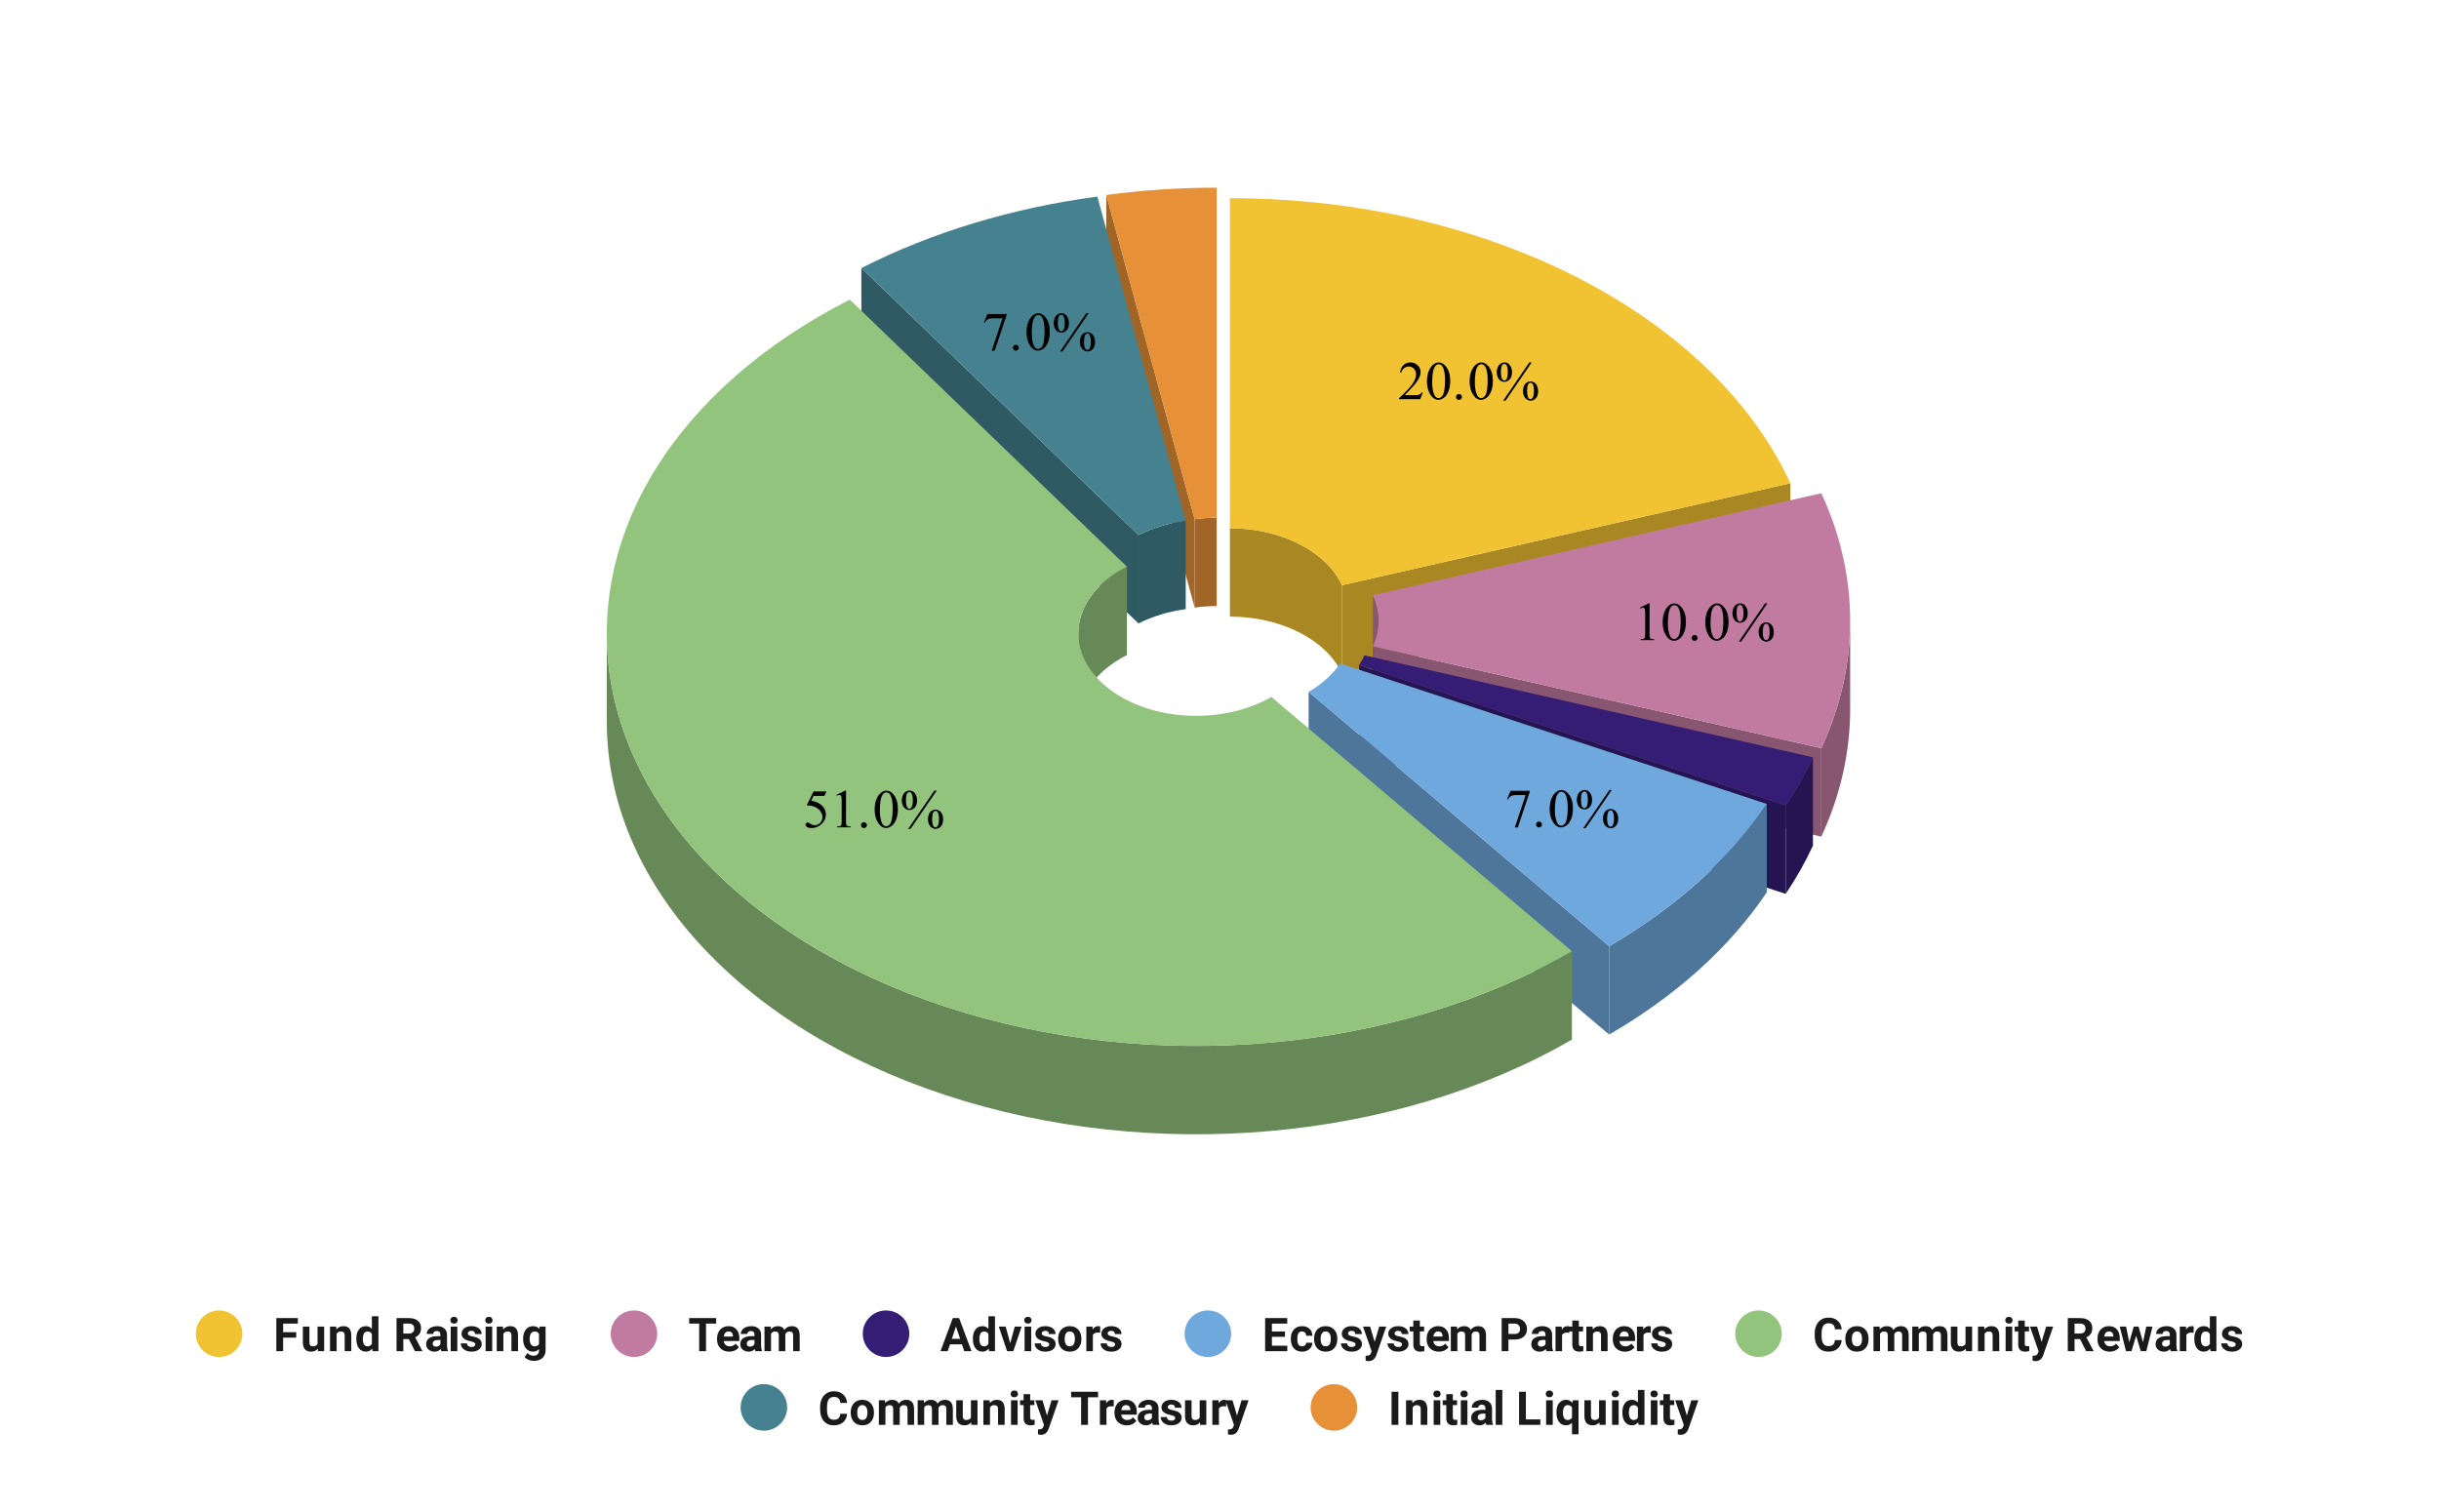 <svg version="1.1" viewBox="0.0 0.0 629.0 390.0" fill="none" stroke="none" stroke-linecap="square" stroke-miterlimit="10" width="629" height="390" xmlns:xlink="http://www.w3.org/1999/xlink" xmlns="http://www.w3.org/2000/svg"><path fill="#ffffff" d="M0 0L629.0 0L629.0 390.0L0 390.0L0 0Z" fill-rule="nonzero"/><path fill="#a98823" d="M346.092 150.942L461.741 124.638L461.741 147.438L346.092 173.742Z" fill-rule="nonzero"/><path fill="#a98823" d="M317.18 136.238C330.35 136.238 342.023 142.174 346.092 150.942L346.092 173.742C342.023 164.974 330.35 159.038 317.18 159.038Z" fill-rule="nonzero"/><path fill="#f1c232" d="M317.18 51.118C383.031 51.118 441.392 80.799 461.741 124.638L346.092 150.942C342.023 142.174 330.35 136.238 317.18 136.238Z" fill-rule="nonzero"/><path fill="#885670" d="M354.052 166.676L469.701 192.979L469.701 215.779L354.052 189.476Z" fill-rule="nonzero"/><path fill="#885670" d="M477.14 182.9C477.14 194.065 474.63 205.161 469.701 215.779L469.701 192.979C474.63 182.361 477.14 171.265 477.14 160.1Z" fill-rule="nonzero"/><path fill="#885670" d="M354.052 153.524C355.038 155.648 355.54 157.867 355.54 160.1L355.54 182.9C355.54 180.667 355.038 178.448 354.052 176.324Z" fill-rule="nonzero"/><path fill="#c27ba0" d="M469.701 127.221C479.62 148.59 479.62 171.61 469.701 192.979L354.052 166.676C356.036 162.402 356.036 157.798 354.052 153.524Z" fill-rule="nonzero"/><path fill="#251452" d="M350.486 171.511L460.513 207.753L460.513 230.553L350.486 194.311Z" fill-rule="nonzero"/><path fill="#251452" d="M467.54 218.13C465.572 222.37 463.225 226.519 460.513 230.553L460.513 207.753C463.225 203.719 465.572 199.57 467.54 195.33Z" fill-rule="nonzero"/><path fill="#351c75" d="M467.54 195.33C465.572 199.57 463.225 203.719 460.513 207.753L350.486 171.511C351.029 170.704 351.498 169.874 351.892 169.026Z" fill-rule="nonzero"/><path fill="#4e769a" d="M337.481 178.453L414.992 244.039L414.992 266.839L337.481 201.253Z" fill-rule="nonzero"/><path fill="#4e769a" d="M455.637 230.159C446.11 244.331 432.231 256.856 414.992 266.839L414.992 244.039C432.231 234.056 446.11 221.531 455.637 207.359Z" fill-rule="nonzero"/><path fill="#6fa8dc" d="M455.637 207.359C446.11 221.531 432.231 234.056 414.992 244.039L337.481 178.453C340.929 176.456 343.705 173.951 345.61 171.117Z" fill-rule="nonzero"/><path fill="#a16627" d="M308.088 133.901L285.303 50.288L285.303 73.088L308.088 156.701Z" fill-rule="nonzero"/><path fill="#a16627" d="M308.088 133.901C309.966 133.65 311.873 133.524 313.785 133.524L313.785 156.324C311.873 156.324 309.966 156.45 308.088 156.701Z" fill-rule="nonzero"/><path fill="#e69138" d="M285.303 50.288C294.691 49.035 304.227 48.404 313.785 48.404L313.785 133.524C311.873 133.524 309.966 133.65 308.088 133.901Z" fill-rule="nonzero"/><path fill="#305a63" d="M293.613 138.002L222.138 69.138L222.138 91.938L293.613 160.802Z" fill-rule="nonzero"/><path fill="#305a63" d="M293.613 138.002C297.233 136.16 301.39 134.901 305.785 134.314L305.785 157.114C301.39 157.701 297.233 158.96 293.613 160.802Z" fill-rule="nonzero"/><path fill="#45818e" d="M222.138 69.138C240.24 59.932 261.021 53.637 283 50.702L305.785 134.314C301.39 134.901 297.233 136.16 293.613 138.002Z" fill-rule="nonzero"/><path fill="#678958" d="M405.383 268.143C360.015 294.415 297.053 299.983 243.776 282.434C190.5 264.885 156.495 227.377 156.495 186.161L156.495 163.361C156.495 204.577 190.5 242.085 243.776 259.634C297.053 277.183 360.015 271.615 405.383 245.343Z" fill-rule="nonzero"/><path fill="#678958" d="M278.095 163.361C278.095 156.549 282.753 150.149 290.626 146.145L290.626 168.945C282.753 172.949 278.095 179.349 278.095 186.161Z" fill-rule="nonzero"/><path fill="#93c47d" d="M405.383 245.343C362.663 270.082 304.09 276.576 252.54 262.289C200.99 248.002 164.642 215.2 157.693 176.696C150.744 138.192 174.297 100.093 219.151 77.281L290.626 146.145C281.655 150.707 276.945 158.327 278.335 166.028C279.724 173.729 286.994 180.289 297.304 183.146C307.614 186.004 319.329 184.705 327.873 179.757Z" fill-rule="nonzero"/><path fill="#000000" d="M366.925 101.172L366.269 102.953L360.8 102.953L360.8 102.703Q363.222 100.5 364.206 99.11Q365.191 97.703 365.191 96.547Q365.191 95.672 364.644 95.11Q364.112 94.532 363.347 94.532Q362.675 94.532 362.128 94.938Q361.581 95.344 361.331 96.11L361.066 96.11Q361.237 94.844 361.941 94.172Q362.659 93.485 363.722 93.485Q364.847 93.485 365.597 94.219Q366.362 94.938 366.362 95.922Q366.362 96.625 366.034 97.328Q365.519 98.438 364.394 99.672Q362.691 101.532 362.253 101.922L364.675 101.922Q365.425 101.922 365.722 101.875Q366.019 101.813 366.253 101.641Q366.487 101.469 366.675 101.172L366.925 101.172ZM368.003 98.375Q368.003 96.782 368.487 95.641Q368.972 94.5 369.753 93.938Q370.378 93.485 371.034 93.485Q372.097 93.485 372.941 94.578Q374.003 95.922 374.003 98.235Q374.003 99.844 373.534 100.969Q373.081 102.094 372.347 102.61Q371.628 103.125 370.956 103.125Q369.644 103.125 368.753 101.547Q368.003 100.235 368.003 98.375ZM369.347 98.547Q369.347 100.453 369.816 101.672Q370.206 102.688 370.987 102.688Q371.347 102.688 371.737 102.36Q372.144 102.016 372.347 101.25Q372.659 100.063 372.659 97.922Q372.659 96.344 372.331 95.282Q372.097 94.5 371.706 94.172Q371.425 93.938 371.019 93.938Q370.566 93.938 370.191 94.36Q369.706 94.922 369.519 96.141Q369.347 97.36 369.347 98.547ZM376.253 101.625Q376.581 101.625 376.8 101.86Q377.019 102.078 377.019 102.391Q377.019 102.703 376.784 102.922Q376.566 103.141 376.253 103.141Q375.941 103.141 375.706 102.922Q375.487 102.703 375.487 102.391Q375.487 102.063 375.706 101.844Q375.941 101.625 376.253 101.625ZM379.003 98.375Q379.003 96.782 379.487 95.641Q379.972 94.5 380.753 93.938Q381.378 93.485 382.034 93.485Q383.097 93.485 383.941 94.578Q385.003 95.922 385.003 98.235Q385.003 99.844 384.534 100.969Q384.081 102.094 383.347 102.61Q382.628 103.125 381.956 103.125Q380.644 103.125 379.753 101.547Q379.003 100.235 379.003 98.375ZM380.347 98.547Q380.347 100.453 380.816 101.672Q381.206 102.688 381.987 102.688Q382.347 102.688 382.737 102.36Q383.144 102.016 383.347 101.25Q383.659 100.063 383.659 97.922Q383.659 96.344 383.331 95.282Q383.097 94.5 382.706 94.172Q382.425 93.938 382.019 93.938Q381.566 93.938 381.191 94.36Q380.706 94.922 380.519 96.141Q380.347 97.36 380.347 98.547ZM395.019 93.469L388.269 103.344L387.659 103.344L394.409 93.469L395.019 93.469ZM387.987 93.469Q388.909 93.469 389.425 94.235Q389.941 95 389.941 96Q389.941 97.188 389.362 97.844Q388.784 98.485 387.972 98.485Q387.441 98.485 386.987 98.188Q386.534 97.891 386.269 97.313Q386.003 96.719 386.003 96Q386.003 95.282 386.269 94.672Q386.55 94.063 387.019 93.766Q387.487 93.469 387.987 93.469ZM387.972 93.86Q387.628 93.86 387.347 94.266Q387.081 94.672 387.081 95.985Q387.081 96.938 387.237 97.438Q387.347 97.813 387.597 98.016Q387.737 98.141 387.956 98.141Q388.284 98.141 388.519 97.782Q388.847 97.266 388.847 96.032Q388.847 94.735 388.519 94.203Q388.3 93.86 387.972 93.86ZM394.706 98.36Q395.191 98.36 395.675 98.672Q396.159 98.969 396.409 99.563Q396.675 100.141 396.675 100.844Q396.675 102.063 396.097 102.703Q395.519 103.344 394.722 103.344Q394.222 103.344 393.753 103.032Q393.284 102.719 393.019 102.157Q392.753 101.578 392.753 100.844Q392.753 100.125 393.019 99.532Q393.284 98.938 393.753 98.657Q394.222 98.36 394.706 98.36ZM394.706 98.719Q394.378 98.719 394.144 99.078Q393.831 99.563 393.831 100.891Q393.831 102.125 394.144 102.61Q394.378 102.953 394.706 102.953Q395.019 102.953 395.269 102.578Q395.597 102.078 395.597 100.86Q395.597 99.578 395.269 99.063Q395.05 98.719 394.706 98.719Z" fill-rule="nonzero"/><path fill="#000000" d="M422.923 156.741L425.173 155.631L425.408 155.631L425.408 163.459Q425.408 164.241 425.47 164.444Q425.533 164.631 425.736 164.741Q425.939 164.834 426.58 164.85L426.58 165.1L423.095 165.1L423.095 164.85Q423.751 164.834 423.939 164.741Q424.126 164.631 424.205 164.475Q424.283 164.303 424.283 163.459L424.283 158.459Q424.283 157.444 424.205 157.162Q424.158 156.944 424.033 156.85Q423.908 156.741 423.736 156.741Q423.47 156.741 423.033 156.944L422.923 156.741ZM428.783 160.522Q428.783 158.928 429.267 157.787Q429.751 156.647 430.533 156.084Q431.158 155.631 431.814 155.631Q432.876 155.631 433.72 156.725Q434.783 158.069 434.783 160.381Q434.783 161.991 434.314 163.116Q433.861 164.241 433.126 164.756Q432.408 165.272 431.736 165.272Q430.423 165.272 429.533 163.694Q428.783 162.381 428.783 160.522ZM430.126 160.694Q430.126 162.6 430.595 163.819Q430.986 164.834 431.767 164.834Q432.126 164.834 432.517 164.506Q432.923 164.162 433.126 163.397Q433.439 162.209 433.439 160.069Q433.439 158.491 433.111 157.428Q432.876 156.647 432.486 156.319Q432.205 156.084 431.798 156.084Q431.345 156.084 430.97 156.506Q430.486 157.069 430.298 158.287Q430.126 159.506 430.126 160.694ZM437.033 163.772Q437.361 163.772 437.58 164.006Q437.798 164.225 437.798 164.537Q437.798 164.85 437.564 165.069Q437.345 165.287 437.033 165.287Q436.72 165.287 436.486 165.069Q436.267 164.85 436.267 164.537Q436.267 164.209 436.486 163.991Q436.72 163.772 437.033 163.772ZM439.783 160.522Q439.783 158.928 440.267 157.787Q440.751 156.647 441.533 156.084Q442.158 155.631 442.814 155.631Q443.876 155.631 444.72 156.725Q445.783 158.069 445.783 160.381Q445.783 161.991 445.314 163.116Q444.861 164.241 444.126 164.756Q443.408 165.272 442.736 165.272Q441.423 165.272 440.533 163.694Q439.783 162.381 439.783 160.522ZM441.126 160.694Q441.126 162.6 441.595 163.819Q441.986 164.834 442.767 164.834Q443.126 164.834 443.517 164.506Q443.923 164.162 444.126 163.397Q444.439 162.209 444.439 160.069Q444.439 158.491 444.111 157.428Q443.876 156.647 443.486 156.319Q443.205 156.084 442.798 156.084Q442.345 156.084 441.97 156.506Q441.486 157.069 441.298 158.287Q441.126 159.506 441.126 160.694ZM455.798 155.616L449.048 165.491L448.439 165.491L455.189 155.616L455.798 155.616ZM448.767 155.616Q449.689 155.616 450.205 156.381Q450.72 157.147 450.72 158.147Q450.72 159.334 450.142 159.991Q449.564 160.631 448.751 160.631Q448.22 160.631 447.767 160.334Q447.314 160.037 447.048 159.459Q446.783 158.866 446.783 158.147Q446.783 157.428 447.048 156.819Q447.33 156.209 447.798 155.912Q448.267 155.616 448.767 155.616ZM448.751 156.006Q448.408 156.006 448.126 156.412Q447.861 156.819 447.861 158.131Q447.861 159.084 448.017 159.584Q448.126 159.959 448.376 160.162Q448.517 160.287 448.736 160.287Q449.064 160.287 449.298 159.928Q449.626 159.412 449.626 158.178Q449.626 156.881 449.298 156.35Q449.08 156.006 448.751 156.006ZM455.486 160.506Q455.97 160.506 456.455 160.819Q456.939 161.116 457.189 161.709Q457.455 162.287 457.455 162.991Q457.455 164.209 456.876 164.85Q456.298 165.491 455.501 165.491Q455.001 165.491 454.533 165.178Q454.064 164.866 453.798 164.303Q453.533 163.725 453.533 162.991Q453.533 162.272 453.798 161.678Q454.064 161.084 454.533 160.803Q455.001 160.506 455.486 160.506ZM455.486 160.866Q455.158 160.866 454.923 161.225Q454.611 161.709 454.611 163.037Q454.611 164.272 454.923 164.756Q455.158 165.1 455.486 165.1Q455.798 165.1 456.048 164.725Q456.376 164.225 456.376 163.006Q456.376 161.725 456.048 161.209Q455.83 160.866 455.486 160.866Z" fill-rule="nonzero"/><path fill="#000000" d="M389.554 203.968L394.522 203.968L394.522 204.218L391.429 213.421L390.663 213.421L393.444 205.077L390.882 205.077Q390.116 205.077 389.788 205.265Q389.21 205.577 388.866 206.233L388.663 206.155L389.554 203.968ZM396.897 211.905Q397.225 211.905 397.444 212.14Q397.663 212.358 397.663 212.671Q397.663 212.983 397.429 213.202Q397.21 213.421 396.897 213.421Q396.585 213.421 396.35 213.202Q396.132 212.983 396.132 212.671Q396.132 212.343 396.35 212.124Q396.585 211.905 396.897 211.905ZM399.647 208.655Q399.647 207.061 400.132 205.921Q400.616 204.78 401.397 204.218Q402.022 203.765 402.679 203.765Q403.741 203.765 404.585 204.858Q405.647 206.202 405.647 208.515Q405.647 210.124 405.179 211.249Q404.725 212.374 403.991 212.89Q403.272 213.405 402.6 213.405Q401.288 213.405 400.397 211.827Q399.647 210.515 399.647 208.655ZM400.991 208.827Q400.991 210.733 401.46 211.952Q401.85 212.968 402.632 212.968Q402.991 212.968 403.382 212.64Q403.788 212.296 403.991 211.53Q404.304 210.343 404.304 208.202Q404.304 206.624 403.975 205.561Q403.741 204.78 403.35 204.452Q403.069 204.218 402.663 204.218Q402.21 204.218 401.835 204.64Q401.35 205.202 401.163 206.421Q400.991 207.64 400.991 208.827ZM415.663 203.749L408.913 213.624L408.304 213.624L415.054 203.749L415.663 203.749ZM408.632 203.749Q409.554 203.749 410.069 204.515Q410.585 205.28 410.585 206.28Q410.585 207.468 410.007 208.124Q409.429 208.765 408.616 208.765Q408.085 208.765 407.632 208.468Q407.179 208.171 406.913 207.593Q406.647 206.999 406.647 206.28Q406.647 205.561 406.913 204.952Q407.194 204.343 407.663 204.046Q408.132 203.749 408.632 203.749ZM408.616 204.14Q408.272 204.14 407.991 204.546Q407.725 204.952 407.725 206.265Q407.725 207.218 407.882 207.718Q407.991 208.093 408.241 208.296Q408.382 208.421 408.6 208.421Q408.929 208.421 409.163 208.061Q409.491 207.546 409.491 206.311Q409.491 205.015 409.163 204.483Q408.944 204.14 408.616 204.14ZM415.35 208.64Q415.835 208.64 416.319 208.952Q416.804 209.249 417.054 209.843Q417.319 210.421 417.319 211.124Q417.319 212.343 416.741 212.983Q416.163 213.624 415.366 213.624Q414.866 213.624 414.397 213.311Q413.929 212.999 413.663 212.436Q413.397 211.858 413.397 211.124Q413.397 210.405 413.663 209.811Q413.929 209.218 414.397 208.936Q414.866 208.64 415.35 208.64ZM415.35 208.999Q415.022 208.999 414.788 209.358Q414.475 209.843 414.475 211.171Q414.475 212.405 414.788 212.89Q415.022 213.233 415.35 213.233Q415.663 213.233 415.913 212.858Q416.241 212.358 416.241 211.14Q416.241 209.858 415.913 209.343Q415.694 208.999 415.35 208.999Z" fill-rule="nonzero"/><path fill="#000000" d="M213.14 204.125L212.609 205.282L209.812 205.282L209.203 206.532Q211.015 206.797 212.078 207.875Q212.984 208.797 212.984 210.063Q212.984 210.797 212.687 211.422Q212.39 212.032 211.937 212.469Q211.5 212.907 210.937 213.172Q210.156 213.563 209.328 213.563Q208.484 213.563 208.109 213.282Q207.734 212.985 207.734 212.641Q207.734 212.454 207.89 212.313Q208.046 212.157 208.281 212.157Q208.468 212.157 208.593 212.219Q208.734 212.266 209.046 212.5Q209.562 212.844 210.093 212.844Q210.89 212.844 211.484 212.25Q212.093 211.641 212.093 210.766Q212.093 209.938 211.546 209.204Q211.015 208.469 210.078 208.079Q209.328 207.766 208.046 207.719L209.812 204.125L213.14 204.125ZM215.703 205.032L217.953 203.922L218.187 203.922L218.187 211.75Q218.187 212.532 218.25 212.735Q218.312 212.922 218.515 213.032Q218.718 213.125 219.359 213.141L219.359 213.391L215.875 213.391L215.875 213.141Q216.531 213.125 216.718 213.032Q216.906 212.922 216.984 212.766Q217.062 212.594 217.062 211.75L217.062 206.75Q217.062 205.735 216.984 205.454Q216.937 205.235 216.812 205.141Q216.687 205.032 216.515 205.032Q216.25 205.032 215.812 205.235L215.703 205.032ZM222.812 212.063Q223.14 212.063 223.359 212.297Q223.578 212.516 223.578 212.829Q223.578 213.141 223.343 213.36Q223.125 213.579 222.812 213.579Q222.5 213.579 222.265 213.36Q222.046 213.141 222.046 212.829Q222.046 212.5 222.265 212.282Q222.5 212.063 222.812 212.063ZM225.562 208.813Q225.562 207.219 226.046 206.079Q226.531 204.938 227.312 204.375Q227.937 203.922 228.593 203.922Q229.656 203.922 230.5 205.016Q231.562 206.36 231.562 208.672Q231.562 210.282 231.093 211.407Q230.64 212.532 229.906 213.047Q229.187 213.563 228.515 213.563Q227.203 213.563 226.312 211.985Q225.562 210.672 225.562 208.813ZM226.906 208.985Q226.906 210.891 227.375 212.11Q227.765 213.125 228.546 213.125Q228.906 213.125 229.296 212.797Q229.703 212.454 229.906 211.688Q230.218 210.5 230.218 208.36Q230.218 206.782 229.89 205.719Q229.656 204.938 229.265 204.61Q228.984 204.375 228.578 204.375Q228.125 204.375 227.75 204.797Q227.265 205.36 227.078 206.579Q226.906 207.797 226.906 208.985ZM241.578 203.907L234.828 213.782L234.218 213.782L240.968 203.907L241.578 203.907ZM234.546 203.907Q235.468 203.907 235.984 204.672Q236.5 205.438 236.5 206.438Q236.5 207.625 235.921 208.282Q235.343 208.922 234.531 208.922Q234 208.922 233.546 208.625Q233.093 208.329 232.828 207.75Q232.562 207.157 232.562 206.438Q232.562 205.719 232.828 205.11Q233.109 204.5 233.578 204.204Q234.046 203.907 234.546 203.907ZM234.531 204.297Q234.187 204.297 233.906 204.704Q233.64 205.11 233.64 206.422Q233.64 207.375 233.796 207.875Q233.906 208.25 234.156 208.454Q234.296 208.579 234.515 208.579Q234.843 208.579 235.078 208.219Q235.406 207.704 235.406 206.469Q235.406 205.172 235.078 204.641Q234.859 204.297 234.531 204.297ZM241.265 208.797Q241.75 208.797 242.234 209.11Q242.718 209.407 242.968 210Q243.234 210.579 243.234 211.282Q243.234 212.5 242.656 213.141Q242.078 213.782 241.281 213.782Q240.781 213.782 240.312 213.469Q239.843 213.157 239.578 212.594Q239.312 212.016 239.312 211.282Q239.312 210.563 239.578 209.969Q239.843 209.375 240.312 209.094Q240.781 208.797 241.265 208.797ZM241.265 209.157Q240.937 209.157 240.703 209.516Q240.39 210 240.39 211.329Q240.39 212.563 240.703 213.047Q240.937 213.391 241.265 213.391Q241.578 213.391 241.828 213.016Q242.156 212.516 242.156 211.297Q242.156 210.016 241.828 209.5Q241.609 209.157 241.265 209.157Z" fill-rule="nonzero"/><path fill="#000000" d="M254.642 80.997L259.611 80.997L259.611 81.247L256.517 90.451L255.752 90.451L258.533 82.107L255.97 82.107Q255.205 82.107 254.877 82.294Q254.298 82.607 253.955 83.263L253.752 83.185L254.642 80.997ZM261.986 88.935Q262.314 88.935 262.533 89.169Q262.752 89.388 262.752 89.701Q262.752 90.013 262.517 90.232Q262.298 90.451 261.986 90.451Q261.673 90.451 261.439 90.232Q261.22 90.013 261.22 89.701Q261.22 89.372 261.439 89.154Q261.673 88.935 261.986 88.935ZM264.736 85.685Q264.736 84.091 265.22 82.951Q265.705 81.81 266.486 81.247Q267.111 80.794 267.767 80.794Q268.83 80.794 269.673 81.888Q270.736 83.232 270.736 85.544Q270.736 87.154 270.267 88.279Q269.814 89.404 269.08 89.919Q268.361 90.435 267.689 90.435Q266.377 90.435 265.486 88.857Q264.736 87.544 264.736 85.685ZM266.08 85.857Q266.08 87.763 266.548 88.982Q266.939 89.997 267.72 89.997Q268.08 89.997 268.47 89.669Q268.877 89.326 269.08 88.56Q269.392 87.372 269.392 85.232Q269.392 83.654 269.064 82.591Q268.83 81.81 268.439 81.482Q268.158 81.247 267.752 81.247Q267.298 81.247 266.923 81.669Q266.439 82.232 266.252 83.451Q266.08 84.669 266.08 85.857ZM280.752 80.779L274.002 90.654L273.392 90.654L280.142 80.779L280.752 80.779ZM273.72 80.779Q274.642 80.779 275.158 81.544Q275.673 82.31 275.673 83.31Q275.673 84.497 275.095 85.154Q274.517 85.794 273.705 85.794Q273.173 85.794 272.72 85.497Q272.267 85.201 272.002 84.622Q271.736 84.029 271.736 83.31Q271.736 82.591 272.002 81.982Q272.283 81.372 272.752 81.076Q273.22 80.779 273.72 80.779ZM273.705 81.169Q273.361 81.169 273.08 81.576Q272.814 81.982 272.814 83.294Q272.814 84.247 272.97 84.747Q273.08 85.122 273.33 85.326Q273.47 85.451 273.689 85.451Q274.017 85.451 274.252 85.091Q274.58 84.576 274.58 83.341Q274.58 82.044 274.252 81.513Q274.033 81.169 273.705 81.169ZM280.439 85.669Q280.923 85.669 281.408 85.982Q281.892 86.279 282.142 86.872Q282.408 87.451 282.408 88.154Q282.408 89.372 281.83 90.013Q281.252 90.654 280.455 90.654Q279.955 90.654 279.486 90.341Q279.017 90.029 278.752 89.466Q278.486 88.888 278.486 88.154Q278.486 87.435 278.752 86.841Q279.017 86.247 279.486 85.966Q279.955 85.669 280.439 85.669ZM280.439 86.029Q280.111 86.029 279.877 86.388Q279.564 86.872 279.564 88.201Q279.564 89.435 279.877 89.919Q280.111 90.263 280.439 90.263Q280.752 90.263 281.002 89.888Q281.33 89.388 281.33 88.169Q281.33 86.888 281.002 86.372Q280.783 86.029 280.439 86.029Z" fill-rule="nonzero"/><path fill="#f1c232" d="M62.5 344.0C62.5 347.314 59.814 350.0 56.5 350.0C53.186 350.0 50.5 347.314 50.5 344.0C50.5 340.686 53.186 338.0 56.5 338.0C59.814 338.0 62.5 340.686 62.5 344.0Z" fill-rule="nonzero"/><path fill="#1a1a1a" d="M76.391 345.016L73.016 345.016L73.016 348.5L71.266 348.5L71.266 339.969L76.812 339.969L76.812 341.391L73.016 341.391L73.016 343.594L76.391 343.594L76.391 345.016ZM81.953 347.859Q81.328 348.625 80.219 348.625Q79.188 348.625 78.656 348.031Q78.125 347.438 78.109 346.312L78.109 342.156L79.797 342.156L79.797 346.25Q79.797 347.25 80.703 347.25Q81.562 347.25 81.891 346.641L81.891 342.156L83.594 342.156L83.594 348.5L82.0 348.5L81.953 347.859ZM86.703 342.156L86.766 342.891Q87.438 342.047 88.578 342.047Q89.594 342.047 90.078 342.641Q90.578 343.219 90.594 344.406L90.594 348.5L88.891 348.5L88.891 344.438Q88.891 343.906 88.656 343.672Q88.422 343.422 87.875 343.422Q87.172 343.422 86.812 344.031L86.812 348.5L85.109 348.5L85.109 342.156L86.703 342.156ZM91.891 345.281Q91.891 343.797 92.547 342.922Q93.219 342.047 94.375 342.047Q95.297 342.047 95.906 342.734L95.906 339.5L97.594 339.5L97.594 348.5L96.078 348.5L95.984 347.828Q95.359 348.625 94.359 348.625Q93.234 348.625 92.562 347.75Q91.891 346.859 91.891 345.281ZM93.578 345.406Q93.578 346.297 93.891 346.781Q94.203 347.25 94.797 347.25Q95.578 347.25 95.906 346.578L95.906 344.078Q95.578 343.422 94.812 343.422Q93.578 343.422 93.578 345.406ZM105.422 345.375L104.016 345.375L104.016 348.5L102.266 348.5L102.266 339.969L105.438 339.969Q106.938 339.969 107.75 340.641Q108.578 341.312 108.578 342.547Q108.578 343.422 108.203 344.0Q107.828 344.578 107.062 344.938L108.906 348.422L108.906 348.5L107.016 348.5L105.422 345.375ZM104.016 343.953L105.438 343.953Q106.094 343.953 106.453 343.625Q106.828 343.281 106.828 342.688Q106.828 342.078 106.484 341.734Q106.141 341.391 105.438 341.391L104.016 341.391L104.016 343.953ZM113.828 348.5Q113.703 348.266 113.656 347.938Q113.047 348.625 112.062 348.625Q111.125 348.625 110.516 348.078Q109.906 347.531 109.906 346.719Q109.906 345.703 110.641 345.172Q111.391 344.625 112.812 344.625L113.578 344.625L113.578 344.266Q113.578 343.828 113.359 343.562Q113.141 343.297 112.641 343.297Q112.219 343.297 111.969 343.5Q111.734 343.703 111.734 344.062L110.047 344.062Q110.047 343.516 110.375 343.047Q110.719 342.578 111.344 342.312Q111.969 342.047 112.734 342.047Q113.906 342.047 114.594 342.641Q115.281 343.219 115.281 344.281L115.281 347.031Q115.297 347.938 115.531 348.406L115.531 348.5L113.828 348.5ZM112.422 347.328Q112.797 347.328 113.109 347.156Q113.438 346.984 113.578 346.703L113.578 345.609L112.953 345.609Q111.688 345.609 111.594 346.5L111.594 346.594Q111.594 346.906 111.812 347.125Q112.031 347.328 112.422 347.328ZM117.938 348.5L116.234 348.5L116.234 342.156L117.938 342.156L117.938 348.5ZM116.141 340.516Q116.141 340.141 116.391 339.891Q116.656 339.641 117.094 339.641Q117.516 339.641 117.766 339.891Q118.031 340.141 118.031 340.516Q118.031 340.906 117.766 341.156Q117.516 341.391 117.078 341.391Q116.656 341.391 116.391 341.156Q116.141 340.906 116.141 340.516ZM122.578 346.75Q122.578 346.438 122.266 346.266Q121.969 346.078 121.297 345.938Q119.031 345.469 119.031 344.016Q119.031 343.172 119.719 342.609Q120.422 342.047 121.562 342.047Q122.766 342.047 123.484 342.609Q124.219 343.172 124.219 344.094L122.516 344.094Q122.516 343.719 122.281 343.484Q122.047 343.25 121.547 343.25Q121.125 343.25 120.891 343.453Q120.656 343.641 120.656 343.938Q120.656 344.219 120.922 344.391Q121.188 344.562 121.812 344.688Q122.453 344.812 122.891 344.969Q124.234 345.469 124.234 346.672Q124.234 347.547 123.484 348.094Q122.75 348.625 121.562 348.625Q120.766 348.625 120.141 348.344Q119.531 348.047 119.172 347.562Q118.828 347.062 118.828 346.484L120.438 346.484Q120.453 346.938 120.766 347.188Q121.078 347.422 121.594 347.422Q122.094 347.422 122.328 347.234Q122.578 347.047 122.578 346.75ZM126.938 348.5L125.234 348.5L125.234 342.156L126.938 342.156L126.938 348.5ZM125.141 340.516Q125.141 340.141 125.391 339.891Q125.656 339.641 126.094 339.641Q126.516 339.641 126.766 339.891Q127.031 340.141 127.031 340.516Q127.031 340.906 126.766 341.156Q126.516 341.391 126.078 341.391Q125.656 341.391 125.391 341.156Q125.141 340.906 125.141 340.516ZM129.703 342.156L129.766 342.891Q130.438 342.047 131.578 342.047Q132.594 342.047 133.078 342.641Q133.578 343.219 133.594 344.406L133.594 348.5L131.891 348.5L131.891 344.438Q131.891 343.906 131.656 343.672Q131.422 343.422 130.875 343.422Q130.172 343.422 129.812 344.031L129.812 348.5L128.109 348.5L128.109 342.156L129.703 342.156ZM134.906 345.281Q134.906 343.828 135.594 342.938Q136.297 342.047 137.469 342.047Q138.516 342.047 139.094 342.75L139.172 342.156L140.703 342.156L140.703 348.281Q140.703 349.125 140.312 349.734Q139.938 350.359 139.25 350.672Q138.578 351.0 137.656 351.0Q136.953 351.0 136.281 350.719Q135.625 350.438 135.297 350.0L136.047 348.969Q136.672 349.672 137.578 349.672Q138.25 349.672 138.625 349.312Q139.0 348.953 139.0 348.297L139.0 347.953Q138.422 348.625 137.453 348.625Q136.312 348.625 135.609 347.734Q134.906 346.828 134.906 345.359L134.906 345.281ZM136.594 345.406Q136.594 346.266 136.938 346.766Q137.297 347.25 137.891 347.25Q138.672 347.25 139.0 346.672L139.0 344.0Q138.656 343.422 137.906 343.422Q137.297 343.422 136.938 343.922Q136.594 344.422 136.594 345.406Z" fill-rule="nonzero"/><path fill="#c27ba0" d="M169.5 344.0C169.5 347.314 166.814 350.0 163.5 350.0C160.186 350.0 157.5 347.314 157.5 344.0C157.5 340.686 160.186 338.0 163.5 338.0C166.814 338.0 169.5 340.686 169.5 344.0Z" fill-rule="nonzero"/><path fill="#1a1a1a" d="M184.688 341.391L182.078 341.391L182.078 348.5L180.312 348.5L180.312 341.391L177.734 341.391L177.734 339.969L184.688 339.969L184.688 341.391ZM188.062 348.625Q186.672 348.625 185.797 347.766Q184.922 346.906 184.922 345.484L184.922 345.312Q184.922 344.359 185.281 343.609Q185.656 342.859 186.328 342.453Q187.016 342.047 187.875 342.047Q189.188 342.047 189.922 342.875Q190.672 343.688 190.672 345.188L190.672 345.875L186.641 345.875Q186.719 346.5 187.125 346.875Q187.547 347.25 188.188 347.25Q189.156 347.25 189.703 346.547L190.547 347.469Q190.156 348.016 189.5 348.328Q188.859 348.625 188.062 348.625ZM187.875 343.406Q187.375 343.406 187.062 343.75Q186.75 344.094 186.656 344.719L189.016 344.719L189.016 344.594Q189.0 344.031 188.703 343.719Q188.422 343.406 187.875 343.406ZM194.828 348.5Q194.703 348.266 194.656 347.938Q194.047 348.625 193.062 348.625Q192.125 348.625 191.516 348.078Q190.906 347.531 190.906 346.719Q190.906 345.703 191.641 345.172Q192.391 344.625 193.812 344.625L194.578 344.625L194.578 344.266Q194.578 343.828 194.359 343.562Q194.141 343.297 193.641 343.297Q193.219 343.297 192.969 343.5Q192.734 343.703 192.734 344.062L191.047 344.062Q191.047 343.516 191.375 343.047Q191.719 342.578 192.344 342.312Q192.969 342.047 193.734 342.047Q194.906 342.047 195.594 342.641Q196.281 343.219 196.281 344.281L196.281 347.031Q196.297 347.938 196.531 348.406L196.531 348.5L194.828 348.5ZM193.422 347.328Q193.797 347.328 194.109 347.156Q194.438 346.984 194.578 346.703L194.578 345.609L193.953 345.609Q192.688 345.609 192.594 346.5L192.594 346.594Q192.594 346.906 192.812 347.125Q193.031 347.328 193.422 347.328ZM198.734 342.156L198.797 342.875Q199.469 342.047 200.609 342.047Q201.844 342.047 202.297 343.016Q202.969 342.047 204.203 342.047Q205.234 342.047 205.734 342.656Q206.234 343.25 206.234 344.453L206.234 348.5L204.547 348.5L204.547 344.453Q204.547 343.922 204.328 343.672Q204.125 343.422 203.578 343.422Q202.828 343.422 202.531 344.141L202.531 348.5L200.844 348.5L200.844 344.469Q200.844 343.906 200.625 343.672Q200.406 343.422 199.891 343.422Q199.172 343.422 198.844 344.016L198.844 348.5L197.156 348.5L197.156 342.156L198.734 342.156Z" fill-rule="nonzero"/><path fill="#351c75" d="M234.5 344.0C234.5 347.314 231.814 350.0 228.5 350.0C225.186 350.0 222.5 347.314 222.5 344.0C222.5 340.686 225.186 338.0 228.5 338.0C231.814 338.0 234.5 340.686 234.5 344.0Z" fill-rule="nonzero"/><path fill="#1a1a1a" d="M248.078 346.734L245.0 346.734L244.406 348.5L242.547 348.5L245.719 339.969L247.344 339.969L250.547 348.5L248.672 348.5L248.078 346.734ZM245.469 345.312L247.609 345.312L246.531 342.125L245.469 345.312ZM250.891 345.281Q250.891 343.797 251.547 342.922Q252.219 342.047 253.375 342.047Q254.297 342.047 254.906 342.734L254.906 339.5L256.594 339.5L256.594 348.5L255.078 348.5L254.984 347.828Q254.359 348.625 253.359 348.625Q252.234 348.625 251.562 347.75Q250.891 346.859 250.891 345.281ZM252.578 345.406Q252.578 346.297 252.891 346.781Q253.203 347.25 253.797 347.25Q254.578 347.25 254.906 346.578L254.906 344.078Q254.578 343.422 253.812 343.422Q252.578 343.422 252.578 345.406ZM260.531 346.438L261.703 342.156L263.469 342.156L261.328 348.5L259.719 348.5L257.578 342.156L259.344 342.156L260.531 346.438ZM265.938 348.5L264.234 348.5L264.234 342.156L265.938 342.156L265.938 348.5ZM264.141 340.516Q264.141 340.141 264.391 339.891Q264.656 339.641 265.094 339.641Q265.516 339.641 265.766 339.891Q266.031 340.141 266.031 340.516Q266.031 340.906 265.766 341.156Q265.516 341.391 265.078 341.391Q264.656 341.391 264.391 341.156Q264.141 340.906 264.141 340.516ZM270.578 346.75Q270.578 346.438 270.266 346.266Q269.969 346.078 269.297 345.938Q267.031 345.469 267.031 344.016Q267.031 343.172 267.719 342.609Q268.422 342.047 269.562 342.047Q270.766 342.047 271.484 342.609Q272.219 343.172 272.219 344.094L270.516 344.094Q270.516 343.719 270.281 343.484Q270.047 343.25 269.547 343.25Q269.125 343.25 268.891 343.453Q268.656 343.641 268.656 343.938Q268.656 344.219 268.922 344.391Q269.188 344.562 269.812 344.688Q270.453 344.812 270.891 344.969Q272.234 345.469 272.234 346.672Q272.234 347.547 271.484 348.094Q270.75 348.625 269.562 348.625Q268.766 348.625 268.141 348.344Q267.531 348.047 267.172 347.562Q266.828 347.062 266.828 346.484L268.438 346.484Q268.453 346.938 268.766 347.188Q269.078 347.422 269.594 347.422Q270.094 347.422 270.328 347.234Q270.578 347.047 270.578 346.75ZM272.891 345.266Q272.891 344.328 273.25 343.594Q273.609 342.844 274.297 342.453Q274.984 342.047 275.875 342.047Q277.172 342.047 277.969 342.828Q278.781 343.609 278.875 344.953L278.891 345.391Q278.891 346.859 278.078 347.75Q277.266 348.625 275.891 348.625Q274.516 348.625 273.703 347.75Q272.891 346.859 272.891 345.344L272.891 345.266ZM274.578 345.391Q274.578 346.297 274.922 346.781Q275.266 347.25 275.891 347.25Q276.516 347.25 276.859 346.781Q277.203 346.312 277.203 345.266Q277.203 344.391 276.859 343.906Q276.516 343.406 275.875 343.406Q275.266 343.406 274.922 343.891Q274.578 344.375 274.578 345.391ZM283.719 343.75Q283.375 343.703 283.109 343.703Q282.141 343.703 281.844 344.344L281.844 348.5L280.156 348.5L280.156 342.156L281.75 342.156L281.797 342.922Q282.312 342.047 283.203 342.047Q283.484 342.047 283.734 342.125L283.719 343.75ZM287.578 346.75Q287.578 346.438 287.266 346.266Q286.969 346.078 286.297 345.938Q284.031 345.469 284.031 344.016Q284.031 343.172 284.719 342.609Q285.422 342.047 286.562 342.047Q287.766 342.047 288.484 342.609Q289.219 343.172 289.219 344.094L287.516 344.094Q287.516 343.719 287.281 343.484Q287.047 343.25 286.547 343.25Q286.125 343.25 285.891 343.453Q285.656 343.641 285.656 343.938Q285.656 344.219 285.922 344.391Q286.188 344.562 286.812 344.688Q287.453 344.812 287.891 344.969Q289.234 345.469 289.234 346.672Q289.234 347.547 288.484 348.094Q287.75 348.625 286.562 348.625Q285.766 348.625 285.141 348.344Q284.531 348.047 284.172 347.562Q283.828 347.062 283.828 346.484L285.438 346.484Q285.453 346.938 285.766 347.188Q286.078 347.422 286.594 347.422Q287.094 347.422 287.328 347.234Q287.578 347.047 287.578 346.75Z" fill-rule="nonzero"/><path fill="#6fa8dc" d="M317.5 344.0C317.5 347.314 314.814 350.0 311.5 350.0C308.186 350.0 305.5 347.314 305.5 344.0C305.5 340.686 308.186 338.0 311.5 338.0C314.814 338.0 317.5 340.686 317.5 344.0Z" fill-rule="nonzero"/><path fill="#1a1a1a" d="M331.391 344.797L328.016 344.797L328.016 347.094L331.984 347.094L331.984 348.5L326.266 348.5L326.266 339.969L331.969 339.969L331.969 341.391L328.016 341.391L328.016 343.422L331.391 343.422L331.391 344.797ZM335.781 347.25Q336.25 347.25 336.547 347.0Q336.844 346.734 336.859 346.312L338.438 346.312Q338.438 346.953 338.094 347.5Q337.75 348.031 337.141 348.328Q336.547 348.625 335.812 348.625Q334.453 348.625 333.672 347.766Q332.891 346.891 332.891 345.359L332.891 345.25Q332.891 343.781 333.672 342.922Q334.453 342.047 335.812 342.047Q337.0 342.047 337.719 342.719Q338.438 343.391 338.438 344.516L336.859 344.516Q336.844 344.031 336.547 343.719Q336.25 343.406 335.781 343.406Q335.188 343.406 334.875 343.844Q334.578 344.281 334.578 345.234L334.578 345.422Q334.578 346.391 334.875 346.828Q335.172 347.25 335.781 347.25ZM338.891 345.266Q338.891 344.328 339.25 343.594Q339.609 342.844 340.297 342.453Q340.984 342.047 341.875 342.047Q343.172 342.047 343.969 342.828Q344.781 343.609 344.875 344.953L344.891 345.391Q344.891 346.859 344.078 347.75Q343.266 348.625 341.891 348.625Q340.516 348.625 339.703 347.75Q338.891 346.859 338.891 345.344L338.891 345.266ZM340.578 345.391Q340.578 346.297 340.922 346.781Q341.266 347.25 341.891 347.25Q342.516 347.25 342.859 346.781Q343.203 346.312 343.203 345.266Q343.203 344.391 342.859 343.906Q342.516 343.406 341.875 343.406Q341.266 343.406 340.922 343.891Q340.578 344.375 340.578 345.391ZM349.578 346.75Q349.578 346.438 349.266 346.266Q348.969 346.078 348.297 345.938Q346.031 345.469 346.031 344.016Q346.031 343.172 346.719 342.609Q347.422 342.047 348.562 342.047Q349.766 342.047 350.484 342.609Q351.219 343.172 351.219 344.094L349.516 344.094Q349.516 343.719 349.281 343.484Q349.047 343.25 348.547 343.25Q348.125 343.25 347.891 343.453Q347.656 343.641 347.656 343.938Q347.656 344.219 347.922 344.391Q348.188 344.562 348.812 344.688Q349.453 344.812 349.891 344.969Q351.234 345.469 351.234 346.672Q351.234 347.547 350.484 348.094Q349.75 348.625 348.562 348.625Q347.766 348.625 347.141 348.344Q346.531 348.047 346.172 347.562Q345.828 347.062 345.828 346.484L347.438 346.484Q347.453 346.938 347.766 347.188Q348.078 347.422 348.594 347.422Q349.094 347.422 349.328 347.234Q349.578 347.047 349.578 346.75ZM354.516 346.109L355.688 342.156L357.5 342.156L354.953 349.484L354.812 349.812Q354.25 351.062 352.938 351.062Q352.578 351.062 352.188 350.953L352.188 349.672L352.453 349.672Q352.938 349.672 353.172 349.516Q353.406 349.375 353.547 349.047L353.734 348.516L351.516 342.156L353.344 342.156L354.516 346.109ZM361.578 346.75Q361.578 346.438 361.266 346.266Q360.969 346.078 360.297 345.938Q358.031 345.469 358.031 344.016Q358.031 343.172 358.719 342.609Q359.422 342.047 360.562 342.047Q361.766 342.047 362.484 342.609Q363.219 343.172 363.219 344.094L361.516 344.094Q361.516 343.719 361.281 343.484Q361.047 343.25 360.547 343.25Q360.125 343.25 359.891 343.453Q359.656 343.641 359.656 343.938Q359.656 344.219 359.922 344.391Q360.188 344.562 360.812 344.688Q361.453 344.812 361.891 344.969Q363.234 345.469 363.234 346.672Q363.234 347.547 362.484 348.094Q361.75 348.625 360.562 348.625Q359.766 348.625 359.141 348.344Q358.531 348.047 358.172 347.562Q357.828 347.062 357.828 346.484L359.438 346.484Q359.453 346.938 359.766 347.188Q360.078 347.422 360.594 347.422Q361.094 347.422 361.328 347.234Q361.578 347.047 361.578 346.75ZM366.172 340.594L366.172 342.156L367.266 342.156L367.266 343.406L366.172 343.406L366.172 346.562Q366.172 346.922 366.312 347.078Q366.453 347.219 366.828 347.219Q367.109 347.219 367.328 347.188L367.328 348.469Q366.828 348.625 366.297 348.625Q364.516 348.625 364.484 346.812L364.484 343.406L363.562 343.406L363.562 342.156L364.484 342.156L364.484 340.594L366.172 340.594ZM371.062 348.625Q369.672 348.625 368.797 347.766Q367.922 346.906 367.922 345.484L367.922 345.312Q367.922 344.359 368.281 343.609Q368.656 342.859 369.328 342.453Q370.016 342.047 370.875 342.047Q372.188 342.047 372.922 342.875Q373.672 343.688 373.672 345.188L373.672 345.875L369.641 345.875Q369.719 346.5 370.125 346.875Q370.547 347.25 371.188 347.25Q372.156 347.25 372.703 346.547L373.547 347.469Q373.156 348.016 372.5 348.328Q371.859 348.625 371.062 348.625ZM370.875 343.406Q370.375 343.406 370.062 343.75Q369.75 344.094 369.656 344.719L372.016 344.719L372.016 344.594Q372.0 344.031 371.703 343.719Q371.422 343.406 370.875 343.406ZM375.734 342.156L375.797 342.875Q376.469 342.047 377.609 342.047Q378.844 342.047 379.297 343.016Q379.969 342.047 381.203 342.047Q382.234 342.047 382.734 342.656Q383.234 343.25 383.234 344.453L383.234 348.5L381.547 348.5L381.547 344.453Q381.547 343.922 381.328 343.672Q381.125 343.422 380.578 343.422Q379.828 343.422 379.531 344.141L379.531 348.5L377.844 348.5L377.844 344.469Q377.844 343.906 377.625 343.672Q377.406 343.422 376.891 343.422Q376.172 343.422 375.844 344.016L375.844 348.5L374.156 348.5L374.156 342.156L375.734 342.156ZM389.016 345.5L389.016 348.5L387.266 348.5L387.266 339.969L390.594 339.969Q391.547 339.969 392.281 340.328Q393.016 340.672 393.406 341.328Q393.797 341.969 393.797 342.797Q393.797 344.047 392.938 344.781Q392.078 345.5 390.562 345.5L389.016 345.5ZM389.016 344.062L390.594 344.062Q391.281 344.062 391.641 343.734Q392.016 343.406 392.016 342.797Q392.016 342.172 391.641 341.797Q391.281 341.406 390.625 341.391L389.016 341.391L389.016 344.062ZM398.828 348.5Q398.703 348.266 398.656 347.938Q398.047 348.625 397.062 348.625Q396.125 348.625 395.516 348.078Q394.906 347.531 394.906 346.719Q394.906 345.703 395.641 345.172Q396.391 344.625 397.812 344.625L398.578 344.625L398.578 344.266Q398.578 343.828 398.359 343.562Q398.141 343.297 397.641 343.297Q397.219 343.297 396.969 343.5Q396.734 343.703 396.734 344.062L395.047 344.062Q395.047 343.516 395.375 343.047Q395.719 342.578 396.344 342.312Q396.969 342.047 397.734 342.047Q398.906 342.047 399.594 342.641Q400.281 343.219 400.281 344.281L400.281 347.031Q400.297 347.938 400.531 348.406L400.531 348.5L398.828 348.5ZM397.422 347.328Q397.797 347.328 398.109 347.156Q398.438 346.984 398.578 346.703L398.578 345.609L397.953 345.609Q396.688 345.609 396.594 346.5L396.594 346.594Q396.594 346.906 396.812 347.125Q397.031 347.328 397.422 347.328ZM404.719 343.75Q404.375 343.703 404.109 343.703Q403.141 343.703 402.844 344.344L402.844 348.5L401.156 348.5L401.156 342.156L402.75 342.156L402.797 342.922Q403.312 342.047 404.203 342.047Q404.484 342.047 404.734 342.125L404.719 343.75ZM407.172 340.594L407.172 342.156L408.266 342.156L408.266 343.406L407.172 343.406L407.172 346.562Q407.172 346.922 407.312 347.078Q407.453 347.219 407.828 347.219Q408.109 347.219 408.328 347.188L408.328 348.469Q407.828 348.625 407.297 348.625Q405.516 348.625 405.484 346.812L405.484 343.406L404.562 343.406L404.562 342.156L405.484 342.156L405.484 340.594L407.172 340.594ZM410.703 342.156L410.766 342.891Q411.438 342.047 412.578 342.047Q413.594 342.047 414.078 342.641Q414.578 343.219 414.594 344.406L414.594 348.5L412.891 348.5L412.891 344.438Q412.891 343.906 412.656 343.672Q412.422 343.422 411.875 343.422Q411.172 343.422 410.812 344.031L410.812 348.5L409.109 348.5L409.109 342.156L410.703 342.156ZM419.062 348.625Q417.672 348.625 416.797 347.766Q415.922 346.906 415.922 345.484L415.922 345.312Q415.922 344.359 416.281 343.609Q416.656 342.859 417.328 342.453Q418.016 342.047 418.875 342.047Q420.188 342.047 420.922 342.875Q421.672 343.688 421.672 345.188L421.672 345.875L417.641 345.875Q417.719 346.5 418.125 346.875Q418.547 347.25 419.188 347.25Q420.156 347.25 420.703 346.547L421.547 347.469Q421.156 348.016 420.5 348.328Q419.859 348.625 419.062 348.625ZM418.875 343.406Q418.375 343.406 418.062 343.75Q417.75 344.094 417.656 344.719L420.016 344.719L420.016 344.594Q420.0 344.031 419.703 343.719Q419.422 343.406 418.875 343.406ZM425.719 343.75Q425.375 343.703 425.109 343.703Q424.141 343.703 423.844 344.344L423.844 348.5L422.156 348.5L422.156 342.156L423.75 342.156L423.797 342.922Q424.312 342.047 425.203 342.047Q425.484 342.047 425.734 342.125L425.719 343.75ZM429.578 346.75Q429.578 346.438 429.266 346.266Q428.969 346.078 428.297 345.938Q426.031 345.469 426.031 344.016Q426.031 343.172 426.719 342.609Q427.422 342.047 428.562 342.047Q429.766 342.047 430.484 342.609Q431.219 343.172 431.219 344.094L429.516 344.094Q429.516 343.719 429.281 343.484Q429.047 343.25 428.547 343.25Q428.125 343.25 427.891 343.453Q427.656 343.641 427.656 343.938Q427.656 344.219 427.922 344.391Q428.188 344.562 428.812 344.688Q429.453 344.812 429.891 344.969Q431.234 345.469 431.234 346.672Q431.234 347.547 430.484 348.094Q429.75 348.625 428.562 348.625Q427.766 348.625 427.141 348.344Q426.531 348.047 426.172 347.562Q425.828 347.062 425.828 346.484L427.438 346.484Q427.453 346.938 427.766 347.188Q428.078 347.422 428.594 347.422Q429.094 347.422 429.328 347.234Q429.578 347.047 429.578 346.75Z" fill-rule="nonzero"/><path fill="#93c47d" d="M459.5 344.0C459.5 347.314 456.814 350.0 453.5 350.0C450.186 350.0 447.5 347.314 447.5 344.0C447.5 340.686 450.186 338.0 453.5 338.0C456.814 338.0 459.5 340.686 459.5 344.0Z" fill-rule="nonzero"/><path fill="#1a1a1a" d="M474.953 345.656Q474.859 347.031 473.938 347.828Q473.031 348.625 471.531 348.625Q469.891 348.625 468.938 347.516Q468.0 346.406 468.0 344.484L468.0 343.953Q468.0 342.734 468.438 341.797Q468.875 340.859 469.672 340.359Q470.484 339.844 471.547 339.844Q473.031 339.844 473.922 340.641Q474.828 341.438 474.969 342.859L473.219 342.859Q473.156 342.031 472.75 341.672Q472.359 341.297 471.547 341.297Q470.672 341.297 470.234 341.922Q469.797 342.547 469.781 343.875L469.781 344.516Q469.781 345.906 470.203 346.547Q470.625 347.188 471.531 347.188Q472.344 347.188 472.734 346.812Q473.141 346.438 473.203 345.656L474.953 345.656ZM475.891 345.266Q475.891 344.328 476.25 343.594Q476.609 342.844 477.297 342.453Q477.984 342.047 478.875 342.047Q480.172 342.047 480.969 342.828Q481.781 343.609 481.875 344.953L481.891 345.391Q481.891 346.859 481.078 347.75Q480.266 348.625 478.891 348.625Q477.516 348.625 476.703 347.75Q475.891 346.859 475.891 345.344L475.891 345.266ZM477.578 345.391Q477.578 346.297 477.922 346.781Q478.266 347.25 478.891 347.25Q479.516 347.25 479.859 346.781Q480.203 346.312 480.203 345.266Q480.203 344.391 479.859 343.906Q479.516 343.406 478.875 343.406Q478.266 343.406 477.922 343.891Q477.578 344.375 477.578 345.391ZM484.734 342.156L484.797 342.875Q485.469 342.047 486.609 342.047Q487.844 342.047 488.297 343.016Q488.969 342.047 490.203 342.047Q491.234 342.047 491.734 342.656Q492.234 343.25 492.234 344.453L492.234 348.5L490.547 348.5L490.547 344.453Q490.547 343.922 490.328 343.672Q490.125 343.422 489.578 343.422Q488.828 343.422 488.531 344.141L488.531 348.5L486.844 348.5L486.844 344.469Q486.844 343.906 486.625 343.672Q486.406 343.422 485.891 343.422Q485.172 343.422 484.844 344.016L484.844 348.5L483.156 348.5L483.156 342.156L484.734 342.156ZM494.734 342.156L494.797 342.875Q495.469 342.047 496.609 342.047Q497.844 342.047 498.297 343.016Q498.969 342.047 500.203 342.047Q501.234 342.047 501.734 342.656Q502.234 343.25 502.234 344.453L502.234 348.5L500.547 348.5L500.547 344.453Q500.547 343.922 500.328 343.672Q500.125 343.422 499.578 343.422Q498.828 343.422 498.531 344.141L498.531 348.5L496.844 348.5L496.844 344.469Q496.844 343.906 496.625 343.672Q496.406 343.422 495.891 343.422Q495.172 343.422 494.844 344.016L494.844 348.5L493.156 348.5L493.156 342.156L494.734 342.156ZM506.953 347.859Q506.328 348.625 505.219 348.625Q504.188 348.625 503.656 348.031Q503.125 347.438 503.109 346.312L503.109 342.156L504.797 342.156L504.797 346.25Q504.797 347.25 505.703 347.25Q506.562 347.25 506.891 346.641L506.891 342.156L508.594 342.156L508.594 348.5L507.0 348.5L506.953 347.859ZM511.703 342.156L511.766 342.891Q512.438 342.047 513.578 342.047Q514.594 342.047 515.078 342.641Q515.578 343.219 515.594 344.406L515.594 348.5L513.891 348.5L513.891 344.438Q513.891 343.906 513.656 343.672Q513.422 343.422 512.875 343.422Q512.172 343.422 511.812 344.031L511.812 348.5L510.109 348.5L510.109 342.156L511.703 342.156ZM518.938 348.5L517.234 348.5L517.234 342.156L518.938 342.156L518.938 348.5ZM517.141 340.516Q517.141 340.141 517.391 339.891Q517.656 339.641 518.094 339.641Q518.516 339.641 518.766 339.891Q519.031 340.141 519.031 340.516Q519.031 340.906 518.766 341.156Q518.516 341.391 518.078 341.391Q517.656 341.391 517.391 341.156Q517.141 340.906 517.141 340.516ZM522.172 340.594L522.172 342.156L523.266 342.156L523.266 343.406L522.172 343.406L522.172 346.562Q522.172 346.922 522.312 347.078Q522.453 347.219 522.828 347.219Q523.109 347.219 523.328 347.188L523.328 348.469Q522.828 348.625 522.297 348.625Q520.516 348.625 520.484 346.812L520.484 343.406L519.562 343.406L519.562 342.156L520.484 342.156L520.484 340.594L522.172 340.594ZM526.516 346.109L527.688 342.156L529.5 342.156L526.953 349.484L526.812 349.812Q526.25 351.062 524.938 351.062Q524.578 351.062 524.188 350.953L524.188 349.672L524.453 349.672Q524.938 349.672 525.172 349.516Q525.406 349.375 525.547 349.047L525.734 348.516L523.516 342.156L525.344 342.156L526.516 346.109ZM536.422 345.375L535.016 345.375L535.016 348.5L533.266 348.5L533.266 339.969L536.438 339.969Q537.938 339.969 538.75 340.641Q539.578 341.312 539.578 342.547Q539.578 343.422 539.203 344.0Q538.828 344.578 538.062 344.938L539.906 348.422L539.906 348.5L538.016 348.5L536.422 345.375ZM535.016 343.953L536.438 343.953Q537.094 343.953 537.453 343.625Q537.828 343.281 537.828 342.688Q537.828 342.078 537.484 341.734Q537.141 341.391 536.438 341.391L535.016 341.391L535.016 343.953ZM544.062 348.625Q542.672 348.625 541.797 347.766Q540.922 346.906 540.922 345.484L540.922 345.312Q540.922 344.359 541.281 343.609Q541.656 342.859 542.328 342.453Q543.016 342.047 543.875 342.047Q545.188 342.047 545.922 342.875Q546.672 343.688 546.672 345.188L546.672 345.875L542.641 345.875Q542.719 346.5 543.125 346.875Q543.547 347.25 544.188 347.25Q545.156 347.25 545.703 346.547L546.547 347.469Q546.156 348.016 545.5 348.328Q544.859 348.625 544.062 348.625ZM543.875 343.406Q543.375 343.406 543.062 343.75Q542.75 344.094 542.656 344.719L545.016 344.719L545.016 344.594Q545.0 344.031 544.703 343.719Q544.422 343.406 543.875 343.406ZM552.672 346.203L553.5 342.156L555.125 342.156L553.516 348.5L552.094 348.5L550.891 344.516L549.688 348.5L548.281 348.5L546.672 342.156L548.297 342.156L549.125 346.188L550.281 342.156L551.516 342.156L552.672 346.203ZM559.828 348.5Q559.703 348.266 559.656 347.938Q559.047 348.625 558.062 348.625Q557.125 348.625 556.516 348.078Q555.906 347.531 555.906 346.719Q555.906 345.703 556.641 345.172Q557.391 344.625 558.812 344.625L559.578 344.625L559.578 344.266Q559.578 343.828 559.359 343.562Q559.141 343.297 558.641 343.297Q558.219 343.297 557.969 343.5Q557.734 343.703 557.734 344.062L556.047 344.062Q556.047 343.516 556.375 343.047Q556.719 342.578 557.344 342.312Q557.969 342.047 558.734 342.047Q559.906 342.047 560.594 342.641Q561.281 343.219 561.281 344.281L561.281 347.031Q561.297 347.938 561.531 348.406L561.531 348.5L559.828 348.5ZM558.422 347.328Q558.797 347.328 559.109 347.156Q559.438 346.984 559.578 346.703L559.578 345.609L558.953 345.609Q557.688 345.609 557.594 346.5L557.594 346.594Q557.594 346.906 557.812 347.125Q558.031 347.328 558.422 347.328ZM565.719 343.75Q565.375 343.703 565.109 343.703Q564.141 343.703 563.844 344.344L563.844 348.5L562.156 348.5L562.156 342.156L563.75 342.156L563.797 342.922Q564.312 342.047 565.203 342.047Q565.484 342.047 565.734 342.125L565.719 343.75ZM565.891 345.281Q565.891 343.797 566.547 342.922Q567.219 342.047 568.375 342.047Q569.297 342.047 569.906 342.734L569.906 339.5L571.594 339.5L571.594 348.5L570.078 348.5L569.984 347.828Q569.359 348.625 568.359 348.625Q567.234 348.625 566.562 347.75Q565.891 346.859 565.891 345.281ZM567.578 345.406Q567.578 346.297 567.891 346.781Q568.203 347.25 568.797 347.25Q569.578 347.25 569.906 346.578L569.906 344.078Q569.578 343.422 568.812 343.422Q567.578 343.422 567.578 345.406ZM576.578 346.75Q576.578 346.438 576.266 346.266Q575.969 346.078 575.297 345.938Q573.031 345.469 573.031 344.016Q573.031 343.172 573.719 342.609Q574.422 342.047 575.562 342.047Q576.766 342.047 577.484 342.609Q578.219 343.172 578.219 344.094L576.516 344.094Q576.516 343.719 576.281 343.484Q576.047 343.25 575.547 343.25Q575.125 343.25 574.891 343.453Q574.656 343.641 574.656 343.938Q574.656 344.219 574.922 344.391Q575.188 344.562 575.812 344.688Q576.453 344.812 576.891 344.969Q578.234 345.469 578.234 346.672Q578.234 347.547 577.484 348.094Q576.75 348.625 575.562 348.625Q574.766 348.625 574.141 348.344Q573.531 348.047 573.172 347.562Q572.828 347.062 572.828 346.484L574.438 346.484Q574.453 346.938 574.766 347.188Q575.078 347.422 575.594 347.422Q576.094 347.422 576.328 347.234Q576.578 347.047 576.578 346.75Z" fill-rule="nonzero"/><path fill="#45818e" d="M203.0 363.0C203.0 366.314 200.314 369.0 197.0 369.0C193.686 369.0 191.0 366.314 191.0 363.0C191.0 359.686 193.686 357.0 197.0 357.0C200.314 357.0 203.0 359.686 203.0 363.0Z" fill-rule="nonzero"/><path fill="#1a1a1a" d="M218.453 364.656Q218.359 366.031 217.438 366.828Q216.531 367.625 215.031 367.625Q213.391 367.625 212.438 366.516Q211.5 365.406 211.5 363.484L211.5 362.953Q211.5 361.734 211.938 360.797Q212.375 359.859 213.172 359.359Q213.984 358.844 215.047 358.844Q216.531 358.844 217.422 359.641Q218.328 360.438 218.469 361.859L216.719 361.859Q216.656 361.031 216.25 360.672Q215.859 360.297 215.047 360.297Q214.172 360.297 213.734 360.922Q213.297 361.547 213.281 362.875L213.281 363.516Q213.281 364.906 213.703 365.547Q214.125 366.188 215.031 366.188Q215.844 366.188 216.234 365.812Q216.641 365.438 216.703 364.656L218.453 364.656ZM219.391 364.266Q219.391 363.328 219.75 362.594Q220.109 361.844 220.797 361.453Q221.484 361.047 222.375 361.047Q223.672 361.047 224.469 361.828Q225.281 362.609 225.375 363.953L225.391 364.391Q225.391 365.859 224.578 366.75Q223.766 367.625 222.391 367.625Q221.016 367.625 220.203 366.75Q219.391 365.859 219.391 364.344L219.391 364.266ZM221.078 364.391Q221.078 365.297 221.422 365.781Q221.766 366.25 222.391 366.25Q223.016 366.25 223.359 365.781Q223.703 365.312 223.703 364.266Q223.703 363.391 223.359 362.906Q223.016 362.406 222.375 362.406Q221.766 362.406 221.422 362.891Q221.078 363.375 221.078 364.391ZM228.234 361.156L228.297 361.875Q228.969 361.047 230.109 361.047Q231.344 361.047 231.797 362.016Q232.469 361.047 233.703 361.047Q234.734 361.047 235.234 361.656Q235.734 362.25 235.734 363.453L235.734 367.5L234.047 367.5L234.047 363.453Q234.047 362.922 233.828 362.672Q233.625 362.422 233.078 362.422Q232.328 362.422 232.031 363.141L232.031 367.5L230.344 367.5L230.344 363.469Q230.344 362.906 230.125 362.672Q229.906 362.422 229.391 362.422Q228.672 362.422 228.344 363.016L228.344 367.5L226.656 367.5L226.656 361.156L228.234 361.156ZM238.234 361.156L238.297 361.875Q238.969 361.047 240.109 361.047Q241.344 361.047 241.797 362.016Q242.469 361.047 243.703 361.047Q244.734 361.047 245.234 361.656Q245.734 362.25 245.734 363.453L245.734 367.5L244.047 367.5L244.047 363.453Q244.047 362.922 243.828 362.672Q243.625 362.422 243.078 362.422Q242.328 362.422 242.031 363.141L242.031 367.5L240.344 367.5L240.344 363.469Q240.344 362.906 240.125 362.672Q239.906 362.422 239.391 362.422Q238.672 362.422 238.344 363.016L238.344 367.5L236.656 367.5L236.656 361.156L238.234 361.156ZM250.453 366.859Q249.828 367.625 248.719 367.625Q247.688 367.625 247.156 367.031Q246.625 366.438 246.609 365.312L246.609 361.156L248.297 361.156L248.297 365.25Q248.297 366.25 249.203 366.25Q250.062 366.25 250.391 365.641L250.391 361.156L252.094 361.156L252.094 367.5L250.5 367.5L250.453 366.859ZM255.203 361.156L255.266 361.891Q255.938 361.047 257.078 361.047Q258.094 361.047 258.578 361.641Q259.078 362.219 259.094 363.406L259.094 367.5L257.391 367.5L257.391 363.438Q257.391 362.906 257.156 362.672Q256.922 362.422 256.375 362.422Q255.672 362.422 255.312 363.031L255.312 367.5L253.609 367.5L253.609 361.156L255.203 361.156ZM262.438 367.5L260.734 367.5L260.734 361.156L262.438 361.156L262.438 367.5ZM260.641 359.516Q260.641 359.141 260.891 358.891Q261.156 358.641 261.594 358.641Q262.016 358.641 262.266 358.891Q262.531 359.141 262.531 359.516Q262.531 359.906 262.266 360.156Q262.016 360.391 261.578 360.391Q261.156 360.391 260.891 360.156Q260.641 359.906 260.641 359.516ZM265.672 359.594L265.672 361.156L266.766 361.156L266.766 362.406L265.672 362.406L265.672 365.562Q265.672 365.922 265.812 366.078Q265.953 366.219 266.328 366.219Q266.609 366.219 266.828 366.188L266.828 367.469Q266.328 367.625 265.797 367.625Q264.016 367.625 263.984 365.812L263.984 362.406L263.062 362.406L263.062 361.156L263.984 361.156L263.984 359.594L265.672 359.594ZM270.016 365.109L271.188 361.156L273.0 361.156L270.453 368.484L270.312 368.812Q269.75 370.062 268.438 370.062Q268.078 370.062 267.688 369.953L267.688 368.672L267.953 368.672Q268.438 368.672 268.672 368.516Q268.906 368.375 269.047 368.047L269.234 367.516L267.016 361.156L268.844 361.156L270.016 365.109ZM283.188 360.391L280.578 360.391L280.578 367.5L278.812 367.5L278.812 360.391L276.234 360.391L276.234 358.969L283.188 358.969L283.188 360.391ZM287.219 362.75Q286.875 362.703 286.609 362.703Q285.641 362.703 285.344 363.344L285.344 367.5L283.656 367.5L283.656 361.156L285.25 361.156L285.297 361.922Q285.812 361.047 286.703 361.047Q286.984 361.047 287.234 361.125L287.219 362.75ZM290.562 367.625Q289.172 367.625 288.297 366.766Q287.422 365.906 287.422 364.484L287.422 364.312Q287.422 363.359 287.781 362.609Q288.156 361.859 288.828 361.453Q289.516 361.047 290.375 361.047Q291.688 361.047 292.422 361.875Q293.172 362.688 293.172 364.188L293.172 364.875L289.141 364.875Q289.219 365.5 289.625 365.875Q290.047 366.25 290.688 366.25Q291.656 366.25 292.203 365.547L293.047 366.469Q292.656 367.016 292.0 367.328Q291.359 367.625 290.562 367.625ZM290.375 362.406Q289.875 362.406 289.562 362.75Q289.25 363.094 289.156 363.719L291.516 363.719L291.516 363.594Q291.5 363.031 291.203 362.719Q290.922 362.406 290.375 362.406ZM297.328 367.5Q297.203 367.266 297.156 366.938Q296.547 367.625 295.562 367.625Q294.625 367.625 294.016 367.078Q293.406 366.531 293.406 365.719Q293.406 364.703 294.141 364.172Q294.891 363.625 296.312 363.625L297.078 363.625L297.078 363.266Q297.078 362.828 296.859 362.562Q296.641 362.297 296.141 362.297Q295.719 362.297 295.469 362.5Q295.234 362.703 295.234 363.062L293.547 363.062Q293.547 362.516 293.875 362.047Q294.219 361.578 294.844 361.312Q295.469 361.047 296.234 361.047Q297.406 361.047 298.094 361.641Q298.781 362.219 298.781 363.281L298.781 366.031Q298.797 366.938 299.031 367.406L299.031 367.5L297.328 367.5ZM295.922 366.328Q296.297 366.328 296.609 366.156Q296.938 365.984 297.078 365.703L297.078 364.609L296.453 364.609Q295.188 364.609 295.094 365.5L295.094 365.594Q295.094 365.906 295.312 366.125Q295.531 366.328 295.922 366.328ZM303.078 365.75Q303.078 365.438 302.766 365.266Q302.469 365.078 301.797 364.938Q299.531 364.469 299.531 363.016Q299.531 362.172 300.219 361.609Q300.922 361.047 302.062 361.047Q303.266 361.047 303.984 361.609Q304.719 362.172 304.719 363.094L303.016 363.094Q303.016 362.719 302.781 362.484Q302.547 362.25 302.047 362.25Q301.625 362.25 301.391 362.453Q301.156 362.641 301.156 362.938Q301.156 363.219 301.422 363.391Q301.688 363.562 302.312 363.688Q302.953 363.812 303.391 363.969Q304.734 364.469 304.734 365.672Q304.734 366.547 303.984 367.094Q303.25 367.625 302.062 367.625Q301.266 367.625 300.641 367.344Q300.031 367.047 299.672 366.562Q299.328 366.062 299.328 365.484L300.938 365.484Q300.953 365.938 301.266 366.188Q301.578 366.422 302.094 366.422Q302.594 366.422 302.828 366.234Q303.078 366.047 303.078 365.75ZM309.453 366.859Q308.828 367.625 307.719 367.625Q306.688 367.625 306.156 367.031Q305.625 366.438 305.609 365.312L305.609 361.156L307.297 361.156L307.297 365.25Q307.297 366.25 308.203 366.25Q309.062 366.25 309.391 365.641L309.391 361.156L311.094 361.156L311.094 367.5L309.5 367.5L309.453 366.859ZM316.219 362.75Q315.875 362.703 315.609 362.703Q314.641 362.703 314.344 363.344L314.344 367.5L312.656 367.5L312.656 361.156L314.25 361.156L314.297 361.922Q314.812 361.047 315.703 361.047Q315.984 361.047 316.234 361.125L316.219 362.75ZM319.016 365.109L320.188 361.156L322.0 361.156L319.453 368.484L319.312 368.812Q318.75 370.062 317.438 370.062Q317.078 370.062 316.688 369.953L316.688 368.672L316.953 368.672Q317.438 368.672 317.672 368.516Q317.906 368.375 318.047 368.047L318.234 367.516L316.016 361.156L317.844 361.156L319.016 365.109Z" fill-rule="nonzero"/><path fill="#e69138" d="M350.0 363.0C350.0 366.314 347.314 369.0 344.0 369.0C340.686 369.0 338.0 366.314 338.0 363.0C338.0 359.686 340.686 357.0 344.0 357.0C347.314 357.0 350.0 359.686 350.0 363.0Z" fill-rule="nonzero"/><path fill="#1a1a1a" d="M360.625 367.5L358.875 367.5L358.875 358.969L360.625 358.969L360.625 367.5ZM364.203 361.156L364.266 361.891Q364.938 361.047 366.078 361.047Q367.094 361.047 367.578 361.641Q368.078 362.219 368.094 363.406L368.094 367.5L366.391 367.5L366.391 363.438Q366.391 362.906 366.156 362.672Q365.922 362.422 365.375 362.422Q364.672 362.422 364.312 363.031L364.312 367.5L362.609 367.5L362.609 361.156L364.203 361.156ZM371.438 367.5L369.734 367.5L369.734 361.156L371.438 361.156L371.438 367.5ZM369.641 359.516Q369.641 359.141 369.891 358.891Q370.156 358.641 370.594 358.641Q371.016 358.641 371.266 358.891Q371.531 359.141 371.531 359.516Q371.531 359.906 371.266 360.156Q371.016 360.391 370.578 360.391Q370.156 360.391 369.891 360.156Q369.641 359.906 369.641 359.516ZM374.672 359.594L374.672 361.156L375.766 361.156L375.766 362.406L374.672 362.406L374.672 365.562Q374.672 365.922 374.812 366.078Q374.953 366.219 375.328 366.219Q375.609 366.219 375.828 366.188L375.828 367.469Q375.328 367.625 374.797 367.625Q373.016 367.625 372.984 365.812L372.984 362.406L372.062 362.406L372.062 361.156L372.984 361.156L372.984 359.594L374.672 359.594ZM378.438 367.5L376.734 367.5L376.734 361.156L378.438 361.156L378.438 367.5ZM376.641 359.516Q376.641 359.141 376.891 358.891Q377.156 358.641 377.594 358.641Q378.016 358.641 378.266 358.891Q378.531 359.141 378.531 359.516Q378.531 359.906 378.266 360.156Q378.016 360.391 377.578 360.391Q377.156 360.391 376.891 360.156Q376.641 359.906 376.641 359.516ZM383.328 367.5Q383.203 367.266 383.156 366.938Q382.547 367.625 381.562 367.625Q380.625 367.625 380.016 367.078Q379.406 366.531 379.406 365.719Q379.406 364.703 380.141 364.172Q380.891 363.625 382.312 363.625L383.078 363.625L383.078 363.266Q383.078 362.828 382.859 362.562Q382.641 362.297 382.141 362.297Q381.719 362.297 381.469 362.5Q381.234 362.703 381.234 363.062L379.547 363.062Q379.547 362.516 379.875 362.047Q380.219 361.578 380.844 361.312Q381.469 361.047 382.234 361.047Q383.406 361.047 384.094 361.641Q384.781 362.219 384.781 363.281L384.781 366.031Q384.797 366.938 385.031 367.406L385.031 367.5L383.328 367.5ZM381.922 366.328Q382.297 366.328 382.609 366.156Q382.938 365.984 383.078 365.703L383.078 364.609L382.453 364.609Q381.188 364.609 381.094 365.5L381.094 365.594Q381.094 365.906 381.312 366.125Q381.531 366.328 381.922 366.328ZM387.438 367.5L385.734 367.5L385.734 358.5L387.438 358.5L387.438 367.5ZM393.516 366.094L397.25 366.094L397.25 367.5L391.766 367.5L391.766 358.969L393.516 358.969L393.516 366.094ZM400.438 367.5L398.734 367.5L398.734 361.156L400.438 361.156L400.438 367.5ZM398.641 359.516Q398.641 359.141 398.891 358.891Q399.156 358.641 399.594 358.641Q400.016 358.641 400.266 358.891Q400.531 359.141 400.531 359.516Q400.531 359.906 400.266 360.156Q400.016 360.391 399.578 360.391Q399.156 360.391 398.891 360.156Q398.641 359.906 398.641 359.516ZM401.391 364.266Q401.391 362.781 402.047 361.922Q402.719 361.047 403.875 361.047Q404.891 361.047 405.5 361.828L405.609 361.156L407.094 361.156L407.094 369.938L405.406 369.938L405.406 366.953Q404.812 367.625 403.859 367.625Q402.734 367.625 402.062 366.75Q401.391 365.859 401.391 364.266ZM403.078 364.391Q403.078 365.297 403.391 365.781Q403.719 366.25 404.297 366.25Q405.078 366.25 405.406 365.625L405.406 363.016Q405.078 362.406 404.312 362.406Q403.719 362.406 403.391 362.891Q403.078 363.359 403.078 364.391ZM412.453 366.859Q411.828 367.625 410.719 367.625Q409.688 367.625 409.156 367.031Q408.625 366.438 408.609 365.312L408.609 361.156L410.297 361.156L410.297 365.25Q410.297 366.25 411.203 366.25Q412.062 366.25 412.391 365.641L412.391 361.156L414.094 361.156L414.094 367.5L412.5 367.5L412.453 366.859ZM417.438 367.5L415.734 367.5L415.734 361.156L417.438 361.156L417.438 367.5ZM415.641 359.516Q415.641 359.141 415.891 358.891Q416.156 358.641 416.594 358.641Q417.016 358.641 417.266 358.891Q417.531 359.141 417.531 359.516Q417.531 359.906 417.266 360.156Q417.016 360.391 416.578 360.391Q416.156 360.391 415.891 360.156Q415.641 359.906 415.641 359.516ZM418.391 364.281Q418.391 362.797 419.047 361.922Q419.719 361.047 420.875 361.047Q421.797 361.047 422.406 361.734L422.406 358.5L424.094 358.5L424.094 367.5L422.578 367.5L422.484 366.828Q421.859 367.625 420.859 367.625Q419.734 367.625 419.062 366.75Q418.391 365.859 418.391 364.281ZM420.078 364.406Q420.078 365.297 420.391 365.781Q420.703 366.25 421.297 366.25Q422.078 366.25 422.406 365.578L422.406 363.078Q422.078 362.422 421.312 362.422Q420.078 362.422 420.078 364.406ZM427.438 367.5L425.734 367.5L425.734 361.156L427.438 361.156L427.438 367.5ZM425.641 359.516Q425.641 359.141 425.891 358.891Q426.156 358.641 426.594 358.641Q427.016 358.641 427.266 358.891Q427.531 359.141 427.531 359.516Q427.531 359.906 427.266 360.156Q427.016 360.391 426.578 360.391Q426.156 360.391 425.891 360.156Q425.641 359.906 425.641 359.516ZM430.672 359.594L430.672 361.156L431.766 361.156L431.766 362.406L430.672 362.406L430.672 365.562Q430.672 365.922 430.812 366.078Q430.953 366.219 431.328 366.219Q431.609 366.219 431.828 366.188L431.828 367.469Q431.328 367.625 430.797 367.625Q429.016 367.625 428.984 365.812L428.984 362.406L428.062 362.406L428.062 361.156L428.984 361.156L428.984 359.594L430.672 359.594ZM435.016 365.109L436.188 361.156L438.0 361.156L435.453 368.484L435.312 368.812Q434.75 370.062 433.438 370.062Q433.078 370.062 432.688 369.953L432.688 368.672L432.953 368.672Q433.438 368.672 433.672 368.516Q433.906 368.375 434.047 368.047L434.234 367.516L432.016 361.156L433.844 361.156L435.016 365.109Z" fill-rule="nonzero"/></svg>